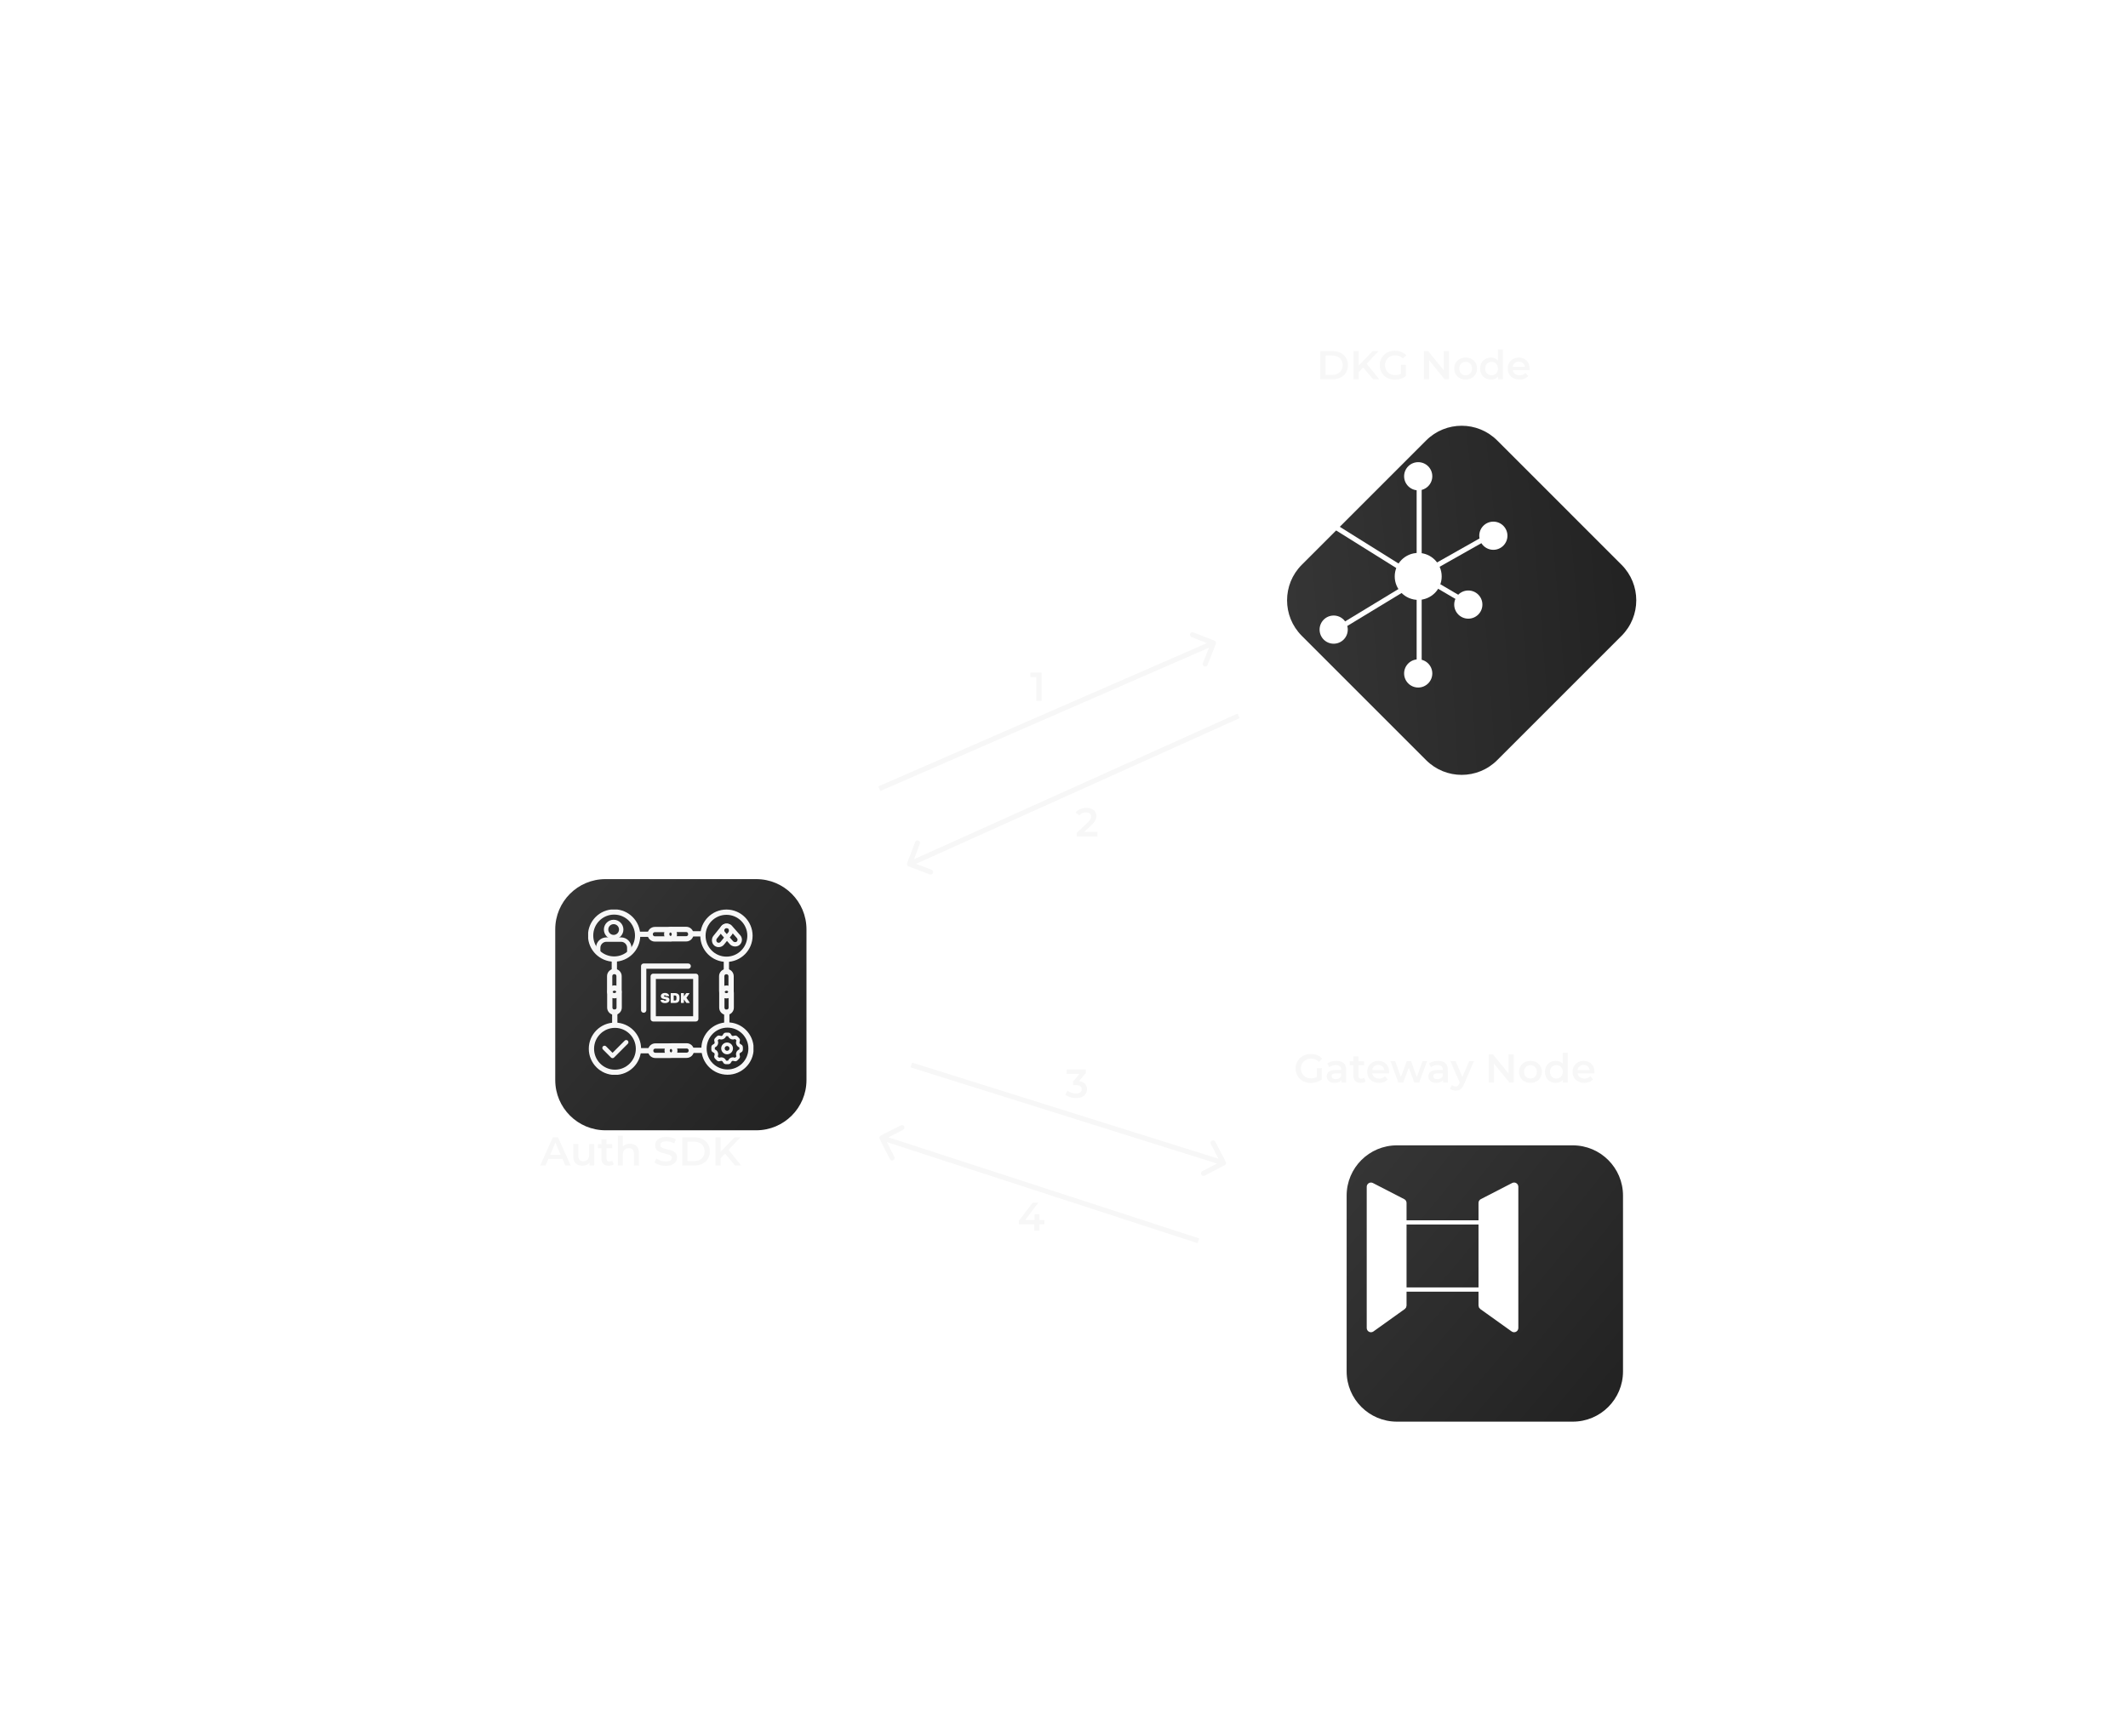 <svg width="847" height="691" viewBox="0 0 847 691" fill="none" xmlns="http://www.w3.org/2000/svg">
<path d="M524.152 428.76C523.432 429.176 522.648 429.336 521.848 429.336C519.48 429.336 517.8 427.672 517.8 425.4C517.8 423.08 519.48 421.464 521.864 421.464C523.064 421.464 524.072 421.864 524.952 422.744L526.264 421.464C525.208 420.264 523.64 419.64 521.768 419.64C518.264 419.64 515.704 422.056 515.704 425.4C515.704 428.744 518.264 431.16 521.736 431.16C523.32 431.16 524.952 430.68 526.12 429.736V425.272H524.152V428.76ZM531.935 422.36C530.559 422.36 529.231 422.712 528.319 423.416L529.103 424.872C529.743 424.344 530.735 424.024 531.695 424.024C533.119 424.024 533.823 424.712 533.823 425.88V426.008H531.615C529.023 426.008 528.063 427.128 528.063 428.552C528.063 430.04 529.295 431.112 531.247 431.112C532.527 431.112 533.455 430.696 533.935 429.96V431H535.823V425.992C535.823 423.528 534.399 422.36 531.935 422.36ZM531.663 429.656C530.639 429.656 530.031 429.192 530.031 428.472C530.031 427.848 530.399 427.336 531.759 427.336H533.823V428.328C533.487 429.208 532.639 429.656 531.663 429.656ZM542.966 429.112C542.662 429.352 542.262 429.464 541.846 429.464C541.078 429.464 540.662 429.016 540.662 428.184V424.12H542.95V422.52H540.662V420.568H538.662V422.52H537.254V424.12H538.662V428.232C538.662 430.12 539.734 431.112 541.606 431.112C542.326 431.112 543.046 430.92 543.526 430.536L542.966 429.112ZM552.922 426.776C552.922 424.104 551.098 422.36 548.602 422.36C546.058 422.36 544.186 424.184 544.186 426.728C544.186 429.272 546.042 431.112 548.906 431.112C550.378 431.112 551.578 430.632 552.346 429.72L551.274 428.488C550.666 429.112 549.914 429.416 548.954 429.416C547.466 429.416 546.426 428.616 546.186 427.368H552.89C552.906 427.176 552.922 426.936 552.922 426.776ZM548.602 423.96C549.914 423.96 550.858 424.808 551.018 426.04H546.17C546.362 424.792 547.306 423.96 548.602 423.96ZM566.239 422.456L563.919 428.792L561.615 422.456H559.935L557.583 428.76L555.327 422.456H553.439L556.575 431H558.495L560.735 425.112L562.943 431H564.863L568.015 422.456H566.239ZM572.389 422.36C571.013 422.36 569.685 422.712 568.773 423.416L569.557 424.872C570.197 424.344 571.189 424.024 572.149 424.024C573.573 424.024 574.277 424.712 574.277 425.88V426.008H572.069C569.477 426.008 568.517 427.128 568.517 428.552C568.517 430.04 569.749 431.112 571.701 431.112C572.981 431.112 573.909 430.696 574.389 429.96V431H576.277V425.992C576.277 423.528 574.853 422.36 572.389 422.36ZM572.117 429.656C571.093 429.656 570.485 429.192 570.485 428.472C570.485 427.848 570.853 427.336 572.213 427.336H574.277V428.328C573.941 429.208 573.093 429.656 572.117 429.656ZM584.767 422.456L582.063 428.776L579.375 422.456H577.295L581.023 431.032L580.879 431.368C580.495 432.216 580.079 432.552 579.375 432.552C578.831 432.552 578.287 432.328 577.903 431.96L577.103 433.432C577.647 433.928 578.543 434.216 579.391 434.216C580.815 434.216 581.903 433.624 582.687 431.688L586.687 422.456H584.767ZM600.439 419.8V427.384L594.263 419.8H592.551V431H594.615V423.416L600.791 431H602.503V419.8H600.439ZM609.152 431.112C611.808 431.112 613.712 429.288 613.712 426.728C613.712 424.168 611.808 422.36 609.152 422.36C606.528 422.36 604.608 424.168 604.608 426.728C604.608 429.288 606.528 431.112 609.152 431.112ZM609.152 429.4C607.712 429.4 606.624 428.36 606.624 426.728C606.624 425.096 607.712 424.056 609.152 424.056C610.608 424.056 611.696 425.096 611.696 426.728C611.696 428.36 610.608 429.4 609.152 429.4ZM621.993 419.128V423.512C621.321 422.728 620.345 422.36 619.241 422.36C616.761 422.36 614.921 424.072 614.921 426.728C614.921 429.384 616.761 431.112 619.241 431.112C620.409 431.112 621.401 430.712 622.073 429.896V431H623.993V419.128H621.993ZM619.481 429.4C618.041 429.4 616.937 428.36 616.937 426.728C616.937 425.096 618.041 424.056 619.481 424.056C620.921 424.056 622.025 425.096 622.025 426.728C622.025 428.36 620.921 429.4 619.481 429.4ZM634.641 426.776C634.641 424.104 632.817 422.36 630.321 422.36C627.777 422.36 625.905 424.184 625.905 426.728C625.905 429.272 627.761 431.112 630.625 431.112C632.097 431.112 633.297 430.632 634.065 429.72L632.993 428.488C632.385 429.112 631.633 429.416 630.673 429.416C629.185 429.416 628.145 428.616 627.905 427.368H634.609C634.625 427.176 634.641 426.936 634.641 426.776ZM630.321 423.96C631.633 423.96 632.577 424.808 632.737 426.04H627.889C628.081 424.792 629.025 423.96 630.321 423.96Z" fill="#F7F7F7"/>
<path d="M525.504 151H530.4C534.032 151 536.512 148.76 536.512 145.4C536.512 142.04 534.032 139.8 530.4 139.8H525.504V151ZM527.584 149.24V141.56H530.304C532.8 141.56 534.416 143.08 534.416 145.4C534.416 147.72 532.8 149.24 530.304 149.24H527.584ZM546.531 151H548.963L543.971 144.808L548.675 139.8H546.339L540.803 145.544V139.8H538.723V151H540.803V148.136L542.579 146.312L546.531 151ZM557.621 148.76C556.901 149.176 556.117 149.336 555.317 149.336C552.949 149.336 551.269 147.672 551.269 145.4C551.269 143.08 552.949 141.464 555.333 141.464C556.533 141.464 557.541 141.864 558.421 142.744L559.733 141.464C558.677 140.264 557.109 139.64 555.237 139.64C551.733 139.64 549.173 142.056 549.173 145.4C549.173 148.744 551.733 151.16 555.205 151.16C556.789 151.16 558.421 150.68 559.589 149.736V145.272H557.621V148.76ZM574.642 139.8V147.384L568.466 139.8H566.754V151H568.818V143.416L574.994 151H576.706V139.8H574.642ZM583.355 151.112C586.011 151.112 587.915 149.288 587.915 146.728C587.915 144.168 586.011 142.36 583.355 142.36C580.731 142.36 578.811 144.168 578.811 146.728C578.811 149.288 580.731 151.112 583.355 151.112ZM583.355 149.4C581.915 149.4 580.827 148.36 580.827 146.728C580.827 145.096 581.915 144.056 583.355 144.056C584.811 144.056 585.899 145.096 585.899 146.728C585.899 148.36 584.811 149.4 583.355 149.4ZM596.196 139.128V143.512C595.524 142.728 594.548 142.36 593.444 142.36C590.964 142.36 589.124 144.072 589.124 146.728C589.124 149.384 590.964 151.112 593.444 151.112C594.612 151.112 595.604 150.712 596.276 149.896V151H598.196V139.128H596.196ZM593.684 149.4C592.244 149.4 591.14 148.36 591.14 146.728C591.14 145.096 592.244 144.056 593.684 144.056C595.124 144.056 596.228 145.096 596.228 146.728C596.228 148.36 595.124 149.4 593.684 149.4ZM608.844 146.776C608.844 144.104 607.02 142.36 604.524 142.36C601.98 142.36 600.108 144.184 600.108 146.728C600.108 149.272 601.964 151.112 604.828 151.112C606.3 151.112 607.5 150.632 608.268 149.72L607.196 148.488C606.588 149.112 605.836 149.416 604.876 149.416C603.388 149.416 602.348 148.616 602.108 147.368H608.812C608.828 147.176 608.844 146.936 608.844 146.776ZM604.524 143.96C605.836 143.96 606.78 144.808 606.94 146.04H602.092C602.284 144.792 603.228 143.96 604.524 143.96Z" fill="#F7F7F7"/>
<g filter="url(#filter0_d_4803_2276)">
<g filter="url(#filter1_d_4803_2276)">
<path d="M519 466C519 454.954 527.954 446 539 446H609C620.046 446 629 454.954 629 466V536C629 547.046 620.046 556 609 556H539C527.954 556 519 547.046 519 536V466Z" fill="url(#paint0_radial_4803_2276)"/>
</g>
</g>
<rect x="-0.846" y="0.846" width="32.427" height="26.74" rx="0.846" transform="matrix(-1 0 0 1 589.374 485.828)" stroke="white" stroke-width="1.692"/>
<path d="M558.998 478.923C558.998 478.607 558.821 478.316 558.539 478.171L546.07 471.746C545.507 471.456 544.837 471.865 544.837 472.498V528.711C544.837 529.399 545.615 529.8 546.175 529.399L558.644 520.477C558.866 520.318 558.998 520.062 558.998 519.789V478.923Z" fill="white" stroke="white" stroke-width="1.692"/>
<path d="M589.33 478.92C589.33 478.603 589.507 478.313 589.789 478.167L602.258 471.742C602.821 471.452 603.491 471.861 603.491 472.494V528.707C603.491 529.395 602.713 529.796 602.153 529.395L589.684 520.473C589.462 520.314 589.33 520.058 589.33 519.785V478.92Z" fill="white" stroke="white" stroke-width="1.692"/>
<g filter="url(#filter2_d_4803_2276)">
<g filter="url(#filter3_d_4803_2276)">
<path d="M501.142 243.142C493.332 235.332 493.332 222.668 501.142 214.858L550.64 165.36C558.45 157.55 571.113 157.55 578.924 165.36L628.421 214.858C636.232 222.668 636.232 235.332 628.421 243.142L578.924 292.64C571.113 300.45 558.45 300.45 550.64 292.64L501.142 243.142Z" fill="url(#paint1_radial_4803_2276)"/>
</g>
</g>
<circle cx="564.483" cy="268.116" r="5.608" fill="white"/>
<circle cx="564.483" cy="229.487" r="9.346" fill="white"/>
<circle cx="564.483" cy="189.608" r="5.608" fill="white"/>
<circle cx="524.608" cy="205.807" r="5.608" fill="white"/>
<circle cx="530.838" cy="250.67" r="5.608" fill="white"/>
<circle cx="584.424" cy="240.701" r="5.608" fill="white"/>
<circle cx="594.393" cy="213.287" r="5.608" fill="white"/>
<line x1="565.616" y1="229.247" x2="586.801" y2="241.709" stroke="white" stroke-width="2"/>
<line x1="564.382" y1="230.964" x2="529.49" y2="252.149" stroke="white" stroke-width="2"/>
<line x1="563.333" y1="229.707" x2="523.456" y2="204.784" stroke="white" stroke-width="2"/>
<line x1="564.617" y1="229.239" x2="593.279" y2="213.039" stroke="white" stroke-width="2"/>
<line x1="564.863" y1="188.984" x2="564.863" y2="266.246" stroke="white" stroke-width="2"/>
<path d="M483.931 256.365C484.133 255.851 483.88 255.271 483.366 255.069L474.988 251.78C474.474 251.578 473.894 251.831 473.692 252.345C473.49 252.859 473.743 253.439 474.257 253.641L481.704 256.565L478.78 264.012C478.578 264.526 478.831 265.106 479.345 265.308C479.859 265.51 480.439 265.257 480.641 264.743L483.931 256.365ZM350.4 314.917L483.4 256.917L482.6 255.083L349.6 313.083L350.4 314.917Z" fill="#F7F7F7"/>
<path d="M487.463 463.886C487.952 463.631 488.142 463.027 487.886 462.537L483.72 454.56C483.464 454.07 482.86 453.88 482.371 454.136C481.881 454.392 481.692 454.996 481.947 455.485L485.651 462.577L478.56 466.28C478.07 466.536 477.88 467.14 478.136 467.629C478.392 468.119 478.996 468.308 479.485 468.053L487.463 463.886ZM362.431 424.954L486.701 463.954L487.299 462.046L363.03 423.046L362.431 424.954Z" fill="#F7F7F7"/>
<path d="M361.065 343.646C360.869 344.162 361.129 344.739 361.646 344.935L370.062 348.124C370.578 348.32 371.155 348.06 371.351 347.544C371.547 347.027 371.287 346.45 370.77 346.254L363.289 343.419L366.124 335.938C366.32 335.422 366.06 334.845 365.544 334.649C365.027 334.453 364.45 334.713 364.254 335.23L361.065 343.646ZM492.589 284.088L361.589 343.088L362.411 344.912L493.411 285.912L492.589 284.088Z" fill="#F7F7F7"/>
<path d="M350.546 452.109C350.054 452.359 349.858 452.961 350.109 453.454L354.191 461.474C354.442 461.967 355.044 462.163 355.536 461.912C356.028 461.662 356.224 461.059 355.974 460.567L352.345 453.438L359.474 449.809C359.967 449.558 360.163 448.956 359.912 448.464C359.662 447.972 359.059 447.776 358.567 448.026L350.546 452.109ZM477.309 493.049L351.309 452.049L350.691 453.951L476.691 494.951L477.309 493.049Z" fill="#F7F7F7"/>
<path d="M410.128 267.8V269.544H412.496V279H414.576V267.8H410.128Z" fill="#F7F7F7"/>
<path d="M428.56 333V331.608L433.008 327.384C433.381 327.032 433.659 326.723 433.84 326.456C434.021 326.189 434.139 325.944 434.192 325.72C434.256 325.485 434.288 325.267 434.288 325.064C434.288 324.552 434.112 324.157 433.76 323.88C433.408 323.592 432.891 323.448 432.208 323.448C431.664 323.448 431.168 323.544 430.72 323.736C430.283 323.928 429.904 324.221 429.584 324.616L428.128 323.496C428.565 322.909 429.152 322.456 429.888 322.136C430.635 321.805 431.467 321.64 432.384 321.64C433.195 321.64 433.899 321.773 434.496 322.04C435.104 322.296 435.568 322.664 435.888 323.144C436.219 323.624 436.384 324.195 436.384 324.856C436.384 325.219 436.336 325.581 436.24 325.944C436.144 326.296 435.963 326.669 435.696 327.064C435.429 327.459 435.04 327.901 434.528 328.392L430.704 332.024L430.272 331.24H436.816V333H428.56Z" fill="#F7F7F7"/>
<path d="M428.224 437.16C427.435 437.16 426.661 437.048 425.904 436.824C425.157 436.589 424.528 436.269 424.016 435.864L424.912 434.248C425.317 434.579 425.808 434.845 426.384 435.048C426.96 435.251 427.563 435.352 428.192 435.352C428.939 435.352 429.52 435.203 429.936 434.904C430.352 434.595 430.56 434.179 430.56 433.656C430.56 433.144 430.368 432.739 429.984 432.44C429.6 432.141 428.981 431.992 428.128 431.992H427.104V430.568L430.304 426.76L430.576 427.544H424.56V425.8H432.192V427.192L428.992 431L427.904 430.36H428.528C429.904 430.36 430.933 430.669 431.616 431.288C432.309 431.896 432.656 432.68 432.656 433.64C432.656 434.269 432.496 434.851 432.176 435.384C431.856 435.917 431.365 436.349 430.704 436.68C430.053 437 429.227 437.16 428.224 437.16Z" fill="#F7F7F7"/>
<path d="M405.544 487.456V486.016L411.064 478.8H413.288L407.848 486.016L406.808 485.696H415.688V487.456H405.544ZM411.688 490V487.456L411.752 485.696V483.44H413.704V490H411.688Z" fill="#F7F7F7"/>
<g filter="url(#filter4_d_4803_2276)">
<g filter="url(#filter5_d_4803_2276)">
<path d="M204 360C204 348.954 212.954 340 224 340H284C295.046 340 304 348.954 304 360V420C304 431.046 295.046 440 284 440H224C212.954 440 204 431.046 204 420V360Z" fill="url(#paint2_radial_4803_2276)"/>
</g>
<g clip-path="url(#clip0_4803_2276)">
<path d="M231.436 376.83C236.604 376.83 240.794 372.632 240.794 367.454C240.794 362.276 236.604 358.078 231.436 358.078C226.268 358.078 222.078 362.276 222.078 367.454C222.078 372.632 226.268 376.83 231.436 376.83Z" stroke="#F7F7F7" stroke-width="2.1" stroke-miterlimit="10"/>
<path d="M276.147 376.916C281.315 376.916 285.504 372.718 285.504 367.54C285.504 362.362 281.315 358.164 276.147 358.164C270.979 358.164 266.789 362.362 266.789 367.54C266.789 372.718 270.979 376.916 276.147 376.916Z" stroke="#F7F7F7" stroke-width="2.1" stroke-miterlimit="10"/>
<path d="M231.248 368.086C232.91 368.086 234.258 366.736 234.258 365.07C234.258 363.405 232.91 362.055 231.248 362.055C229.586 362.055 228.238 363.405 228.238 365.07C228.238 366.736 229.586 368.086 231.248 368.086Z" stroke="#F7F7F7" stroke-width="1.75" stroke-miterlimit="10"/>
<path d="M225.094 374.392V372.358C225.094 370.545 226.558 369.078 228.367 369.078H234.198C236.007 369.078 237.471 370.545 237.471 372.358V374.659" stroke="#F7F7F7" stroke-width="1.75" stroke-miterlimit="10"/>
<rect x="0.131" y="1.231" width="3.714" height="8.722" rx="1.857" transform="matrix(0.778 0.628 -0.628 0.778 276.587 361.808)" stroke="#F7F7F7" stroke-width="1.75"/>
<rect x="-1.235" y="-0.078" width="3.714" height="8.722" rx="1.857" transform="matrix(-0.75 0.661 -0.661 -0.75 281.221 370.062)" stroke="#F7F7F7" stroke-width="1.75"/>
<path d="M276.569 421.834C281.737 421.834 285.926 417.636 285.926 412.458C285.926 407.28 281.737 403.082 276.569 403.082C271.401 403.082 267.211 407.28 267.211 412.458C267.211 417.636 271.401 421.834 276.569 421.834Z" stroke="#F7F7F7" stroke-width="2.1" stroke-miterlimit="10"/>
<path d="M231.764 421.923C236.932 421.923 241.122 417.726 241.122 412.548C241.122 407.37 236.932 403.172 231.764 403.172C226.596 403.172 222.406 407.37 222.406 412.548C222.406 417.726 226.596 421.923 231.764 421.923Z" stroke="#F7F7F7" stroke-width="2.1" stroke-miterlimit="10"/>
<path d="M282.001 412.401C282.001 412.23 281.993 412.059 281.977 411.89C281.955 411.644 281.782 411.442 281.549 411.359V411.359C280.792 411.089 280.434 410.223 280.778 409.497V409.497C280.885 409.273 280.863 409.007 280.704 408.817C280.486 408.556 280.246 408.315 279.985 408.097C279.794 407.938 279.528 407.917 279.304 408.023V408.023C278.578 408.368 277.713 408.009 277.443 407.252V407.252C277.36 407.02 277.158 406.847 276.912 406.824C276.572 406.793 276.23 406.793 275.89 406.824C275.644 406.847 275.442 407.02 275.359 407.252V407.252C275.089 408.009 274.223 408.368 273.497 408.023V408.023C273.273 407.917 273.007 407.938 272.817 408.097C272.556 408.315 272.315 408.556 272.097 408.817C271.938 409.007 271.917 409.273 272.023 409.497V409.497C272.368 410.223 272.009 411.089 271.252 411.359V411.359C271.02 411.442 270.847 411.644 270.824 411.89C270.793 412.23 270.793 412.572 270.824 412.912C270.847 413.158 271.02 413.36 271.252 413.443V413.443C272.009 413.713 272.368 414.578 272.023 415.304V415.304C271.917 415.528 271.938 415.794 272.097 415.985C272.315 416.246 272.556 416.486 272.817 416.704C273.007 416.863 273.273 416.885 273.497 416.778V416.778C274.223 416.434 275.089 416.792 275.359 417.549V417.549C275.442 417.782 275.644 417.954 275.89 417.977C276.23 418.009 276.572 418.009 276.912 417.977C277.158 417.954 277.36 417.782 277.443 417.549V417.549C277.713 416.792 278.578 416.434 279.304 416.778V416.778C279.528 416.885 279.794 416.863 279.985 416.704C280.246 416.486 280.486 416.246 280.704 415.985C280.863 415.794 280.885 415.528 280.778 415.304V415.304C280.434 414.578 280.792 413.713 281.549 413.443V413.443C281.782 413.36 281.955 413.158 281.977 412.912C281.993 412.742 282.001 412.572 282.001 412.401Z" stroke="#F7F7F7" stroke-width="1.4"/>
<path d="M276.401 414.048C277.311 414.048 278.048 413.311 278.048 412.401C278.048 411.491 277.311 410.754 276.401 410.754C275.491 410.754 274.754 411.491 274.754 412.401C274.754 413.311 275.491 414.048 276.401 414.048Z" stroke="#F7F7F7" stroke-width="1.4"/>
<path d="M227.617 412.21L230.803 415.402L236.253 409.941" stroke="#F7F7F7" stroke-width="1.75" stroke-linecap="round" stroke-linejoin="round"/>
<path d="M255.602 413.312V413.309C255.602 412.275 254.765 411.438 253.734 411.438H247.838C246.807 411.438 245.971 412.275 245.971 413.309V413.312C245.971 414.345 246.807 415.183 247.838 415.183H253.734C254.765 415.183 255.602 414.345 255.602 413.312Z" stroke="#F7F7F7" stroke-width="2.1" stroke-linecap="round" stroke-linejoin="round"/>
<path d="M262.176 413.265V413.262C262.176 412.228 261.34 411.391 260.308 411.391H254.412C253.381 411.391 252.545 412.228 252.545 413.262V413.265C252.545 414.299 253.381 415.136 254.412 415.136H260.308C261.34 415.136 262.176 414.299 262.176 413.265Z" stroke="#F7F7F7" stroke-width="2.1" stroke-linecap="round" stroke-linejoin="round"/>
<path d="M241.367 413.32H245.864" stroke="#F7F7F7" stroke-width="2.1" stroke-linecap="round" stroke-linejoin="round"/>
<path d="M262.176 413.156H266.643" stroke="#F7F7F7" stroke-width="2.1" stroke-linecap="round" stroke-linejoin="round"/>
<path d="M255.418 366.953V366.949C255.418 365.916 254.582 365.078 253.55 365.078H247.655C246.623 365.078 245.787 365.916 245.787 366.949V366.953C245.787 367.986 246.623 368.824 247.655 368.824H253.55C254.582 368.824 255.418 367.986 255.418 366.953Z" stroke="#F7F7F7" stroke-width="2.1" stroke-linecap="round" stroke-linejoin="round"/>
<path d="M261.996 366.902V366.899C261.996 365.865 261.16 365.027 260.128 365.027H254.233C253.201 365.027 252.365 365.865 252.365 366.899V366.902C252.365 367.935 253.201 368.773 254.233 368.773H260.128C261.16 368.773 261.996 367.935 261.996 366.902Z" stroke="#F7F7F7" stroke-width="2.1" stroke-linecap="round" stroke-linejoin="round"/>
<path d="M241.184 366.957H245.68" stroke="#F7F7F7" stroke-width="2.1" stroke-linecap="round" stroke-linejoin="round"/>
<path d="M261.992 366.793H266.46" stroke="#F7F7F7" stroke-width="2.1" stroke-linecap="round" stroke-linejoin="round"/>
<path d="M231.531 391.418H231.535C232.566 391.418 233.402 390.58 233.402 389.547V383.64C233.402 382.606 232.566 381.768 231.535 381.768H231.531C230.5 381.768 229.664 382.606 229.664 383.64V389.547C229.664 390.58 230.5 391.418 231.531 391.418Z" stroke="#F7F7F7" stroke-width="2.1" stroke-linecap="round" stroke-linejoin="round"/>
<path d="M231.578 398.008H231.582C232.613 398.008 233.449 397.17 233.449 396.137V390.229C233.449 389.196 232.613 388.358 231.582 388.358H231.578C230.547 388.358 229.711 389.196 229.711 390.229V396.137C229.711 397.17 230.547 398.008 231.578 398.008Z" stroke="#F7F7F7" stroke-width="2.1" stroke-linecap="round" stroke-linejoin="round"/>
<path d="M231.52 377.156V381.662" stroke="#F7F7F7" stroke-width="2.1" stroke-linecap="round" stroke-linejoin="round"/>
<path d="M231.691 398.004V402.48" stroke="#F7F7F7" stroke-width="2.1" stroke-linecap="round" stroke-linejoin="round"/>
<path d="M276.125 391.445H276.128C277.16 391.445 277.996 390.608 277.996 389.574V383.667C277.996 382.633 277.16 381.796 276.128 381.796H276.125C275.094 381.796 274.258 382.633 274.258 383.667V389.574C274.258 390.608 275.094 391.445 276.125 391.445Z" stroke="#F7F7F7" stroke-width="2.1" stroke-linecap="round" stroke-linejoin="round"/>
<path d="M276.176 398.039H276.179C277.211 398.039 278.047 397.201 278.047 396.168V390.261C278.047 389.227 277.211 388.389 276.179 388.389H276.176C275.145 388.389 274.308 389.227 274.308 390.261V396.168C274.308 397.201 275.145 398.039 276.176 398.039Z" stroke="#F7F7F7" stroke-width="2.1" stroke-linecap="round" stroke-linejoin="round"/>
<path d="M276.117 377.184V381.689" stroke="#F7F7F7" stroke-width="2.1" stroke-linecap="round" stroke-linejoin="round"/>
<path d="M276.281 398.035V402.511" stroke="#F7F7F7" stroke-width="2.1" stroke-linecap="round" stroke-linejoin="round"/>
<path d="M263.939 383.699H247V400.638H263.939V383.699Z" stroke="#F7F7F7" stroke-width="2.1" stroke-linecap="round" stroke-linejoin="round"/>
<path d="M260.92 379.648H243.203V397.145" stroke="#F7F7F7" stroke-width="2.1" stroke-linecap="round" stroke-linejoin="round"/>
<path d="M251.699 394.357C251.307 394.357 250.981 394.303 250.719 394.194C250.462 394.082 250.267 393.939 250.137 393.763C250.01 393.584 249.943 393.395 249.935 393.198C249.935 393.164 249.946 393.136 249.969 393.114C249.991 393.091 250.019 393.08 250.053 393.08H250.943C250.995 393.08 251.037 393.089 251.066 393.108C251.096 393.123 251.128 393.145 251.162 393.175C251.195 393.216 251.234 393.255 251.279 393.293C251.324 393.326 251.382 393.354 251.453 393.377C251.524 393.395 251.606 393.405 251.699 393.405C251.871 393.405 252.003 393.382 252.097 393.338C252.19 393.289 252.237 393.224 252.237 393.142C252.237 393.078 252.211 393.026 252.158 392.985C252.11 392.944 252.026 392.906 251.906 392.873C251.787 392.839 251.625 392.804 251.419 392.766C251.132 392.718 250.883 392.647 250.674 392.554C250.465 392.457 250.305 392.328 250.193 392.167C250.085 392.003 250.03 391.801 250.03 391.562C250.03 391.32 250.098 391.105 250.232 390.918C250.37 390.732 250.561 390.586 250.803 390.482C251.05 390.377 251.335 390.325 251.66 390.325C251.929 390.325 252.166 390.36 252.371 390.431C252.58 390.502 252.756 390.595 252.898 390.711C253.039 390.823 253.148 390.945 253.222 391.075C253.297 391.206 253.336 391.331 253.34 391.45C253.34 391.484 253.327 391.514 253.301 391.54C253.278 391.562 253.252 391.574 253.222 391.574H252.287C252.242 391.574 252.203 391.566 252.17 391.551C252.14 391.536 252.112 391.512 252.086 391.478C252.067 391.426 252.02 391.379 251.946 391.338C251.871 391.297 251.776 391.277 251.66 391.277C251.533 391.277 251.436 391.299 251.369 391.344C251.302 391.385 251.268 391.447 251.268 391.529C251.268 391.585 251.289 391.633 251.33 391.674C251.371 391.715 251.443 391.753 251.548 391.786C251.653 391.816 251.798 391.85 251.985 391.887C252.339 391.939 252.625 392.014 252.842 392.111C253.062 392.208 253.222 392.335 253.323 392.492C253.424 392.649 253.474 392.845 253.474 393.08C253.474 393.345 253.398 393.573 253.245 393.763C253.092 393.954 252.881 394.101 252.612 394.206C252.347 394.306 252.043 394.357 251.699 394.357ZM254.1 394.301C254.062 394.301 254.029 394.288 253.999 394.262C253.969 394.232 253.954 394.196 253.954 394.155V390.526C253.954 390.485 253.969 390.452 253.999 390.426C254.029 390.396 254.062 390.381 254.1 390.381H255.634C255.996 390.381 256.31 390.441 256.575 390.56C256.84 390.676 257.049 390.847 257.202 391.075C257.355 391.303 257.437 391.583 257.449 391.915C257.456 392.076 257.46 392.218 257.46 392.341C257.46 392.464 257.456 392.604 257.449 392.761C257.434 393.112 257.353 393.401 257.208 393.629C257.066 393.857 256.864 394.026 256.603 394.138C256.342 394.247 256.028 394.301 255.662 394.301H254.1ZM255.158 393.349H255.634C255.757 393.349 255.862 393.328 255.948 393.287C256.034 393.246 256.101 393.183 256.149 393.097C256.198 393.007 256.224 392.893 256.228 392.755C256.232 392.647 256.233 392.55 256.233 392.464C256.237 392.378 256.237 392.292 256.233 392.206C256.233 392.121 256.232 392.025 256.228 391.921C256.22 391.715 256.161 391.566 256.049 391.473C255.94 391.379 255.793 391.333 255.606 391.333H255.158V393.349ZM258.174 394.301C258.137 394.301 258.103 394.288 258.073 394.262C258.043 394.232 258.028 394.196 258.028 394.155V390.526C258.028 390.485 258.043 390.452 258.073 390.426C258.103 390.396 258.137 390.381 258.174 390.381H259.064C259.106 390.381 259.139 390.396 259.165 390.426C259.195 390.452 259.21 390.485 259.21 390.526V391.702L260.044 390.498C260.063 390.472 260.089 390.446 260.123 390.42C260.156 390.394 260.203 390.381 260.263 390.381H261.288C261.321 390.381 261.349 390.394 261.372 390.42C261.398 390.442 261.411 390.47 261.411 390.504C261.411 390.526 261.403 390.547 261.388 390.566L260.212 392.257L261.489 394.116C261.504 394.131 261.512 394.151 261.512 394.178C261.512 394.211 261.499 394.241 261.472 394.267C261.45 394.29 261.422 394.301 261.388 394.301H260.33C260.259 394.301 260.205 394.284 260.168 394.25C260.134 394.217 260.114 394.193 260.106 394.178L259.21 392.878V394.155C259.21 394.196 259.195 394.232 259.165 394.262C259.139 394.288 259.106 394.301 259.064 394.301H258.174Z" fill="#F7F7F7"/>
</g>
</g>
<path d="M215.014 464L220.054 452.8H222.102L227.158 464H224.982L220.646 453.904H221.478L217.158 464H215.014ZM217.334 461.408L217.894 459.776H223.942L224.502 461.408H217.334ZM231.85 464.112C231.125 464.112 230.485 463.979 229.93 463.712C229.375 463.435 228.943 463.019 228.634 462.464C228.325 461.899 228.17 461.189 228.17 460.336V455.456H230.17V460.064C230.17 460.832 230.341 461.408 230.682 461.792C231.034 462.165 231.53 462.352 232.17 462.352C232.639 462.352 233.045 462.256 233.386 462.064C233.738 461.872 234.01 461.584 234.202 461.2C234.405 460.816 234.506 460.341 234.506 459.776V455.456H236.506V464H234.602V461.696L234.938 462.4C234.65 462.955 234.229 463.381 233.674 463.68C233.119 463.968 232.511 464.112 231.85 464.112ZM242.341 464.112C241.402 464.112 240.677 463.872 240.164 463.392C239.653 462.901 239.397 462.181 239.397 461.232V453.568H241.397V461.184C241.397 461.589 241.498 461.904 241.701 462.128C241.914 462.352 242.207 462.464 242.581 462.464C243.029 462.464 243.402 462.347 243.701 462.112L244.261 463.536C244.026 463.728 243.738 463.872 243.397 463.968C243.055 464.064 242.703 464.112 242.341 464.112ZM237.989 457.12V455.52H243.685V457.12H237.989ZM250.754 455.36C251.436 455.36 252.044 455.493 252.578 455.76C253.122 456.027 253.548 456.437 253.858 456.992C254.167 457.536 254.322 458.24 254.322 459.104V464H252.322V459.36C252.322 458.603 252.14 458.037 251.778 457.664C251.426 457.291 250.93 457.104 250.29 457.104C249.82 457.104 249.404 457.2 249.042 457.392C248.679 457.584 248.396 457.872 248.194 458.256C248.002 458.629 247.906 459.104 247.906 459.68V464H245.906V452.128H247.906V457.76L247.474 457.056C247.772 456.512 248.204 456.096 248.77 455.808C249.346 455.509 250.007 455.36 250.754 455.36ZM264.945 464.16C264.07 464.16 263.233 464.037 262.433 463.792C261.633 463.536 260.998 463.211 260.529 462.816L261.249 461.2C261.697 461.552 262.251 461.845 262.913 462.08C263.574 462.315 264.251 462.432 264.945 462.432C265.531 462.432 266.006 462.368 266.369 462.24C266.731 462.112 266.998 461.941 267.169 461.728C267.339 461.504 267.425 461.253 267.425 460.976C267.425 460.635 267.302 460.363 267.057 460.16C266.811 459.947 266.491 459.781 266.097 459.664C265.713 459.536 265.281 459.419 264.801 459.312C264.331 459.205 263.857 459.083 263.377 458.944C262.907 458.795 262.475 458.608 262.081 458.384C261.697 458.149 261.382 457.84 261.137 457.456C260.891 457.072 260.769 456.581 260.769 455.984C260.769 455.376 260.929 454.821 261.249 454.32C261.579 453.808 262.075 453.403 262.737 453.104C263.409 452.795 264.257 452.64 265.281 452.64C265.953 452.64 266.619 452.725 267.281 452.896C267.942 453.067 268.518 453.312 269.009 453.632L268.353 455.248C267.851 454.949 267.334 454.731 266.801 454.592C266.267 454.443 265.755 454.368 265.265 454.368C264.689 454.368 264.219 454.437 263.857 454.576C263.505 454.715 263.243 454.896 263.073 455.12C262.913 455.344 262.833 455.6 262.833 455.888C262.833 456.229 262.95 456.507 263.185 456.72C263.43 456.923 263.745 457.083 264.129 457.2C264.523 457.317 264.961 457.435 265.441 457.552C265.921 457.659 266.395 457.781 266.865 457.92C267.345 458.059 267.777 458.24 268.161 458.464C268.555 458.688 268.87 458.992 269.105 459.376C269.35 459.76 269.473 460.245 269.473 460.832C269.473 461.429 269.307 461.984 268.977 462.496C268.657 462.997 268.161 463.403 267.489 463.712C266.817 464.011 265.969 464.16 264.945 464.16ZM271.535 464V452.8H276.431C277.647 452.8 278.714 453.035 279.631 453.504C280.549 453.973 281.263 454.624 281.775 455.456C282.287 456.288 282.543 457.269 282.543 458.4C282.543 459.52 282.287 460.501 281.775 461.344C281.263 462.176 280.549 462.827 279.631 463.296C278.714 463.765 277.647 464 276.431 464H271.535ZM273.615 462.24H276.335C277.178 462.24 277.903 462.08 278.511 461.76C279.13 461.44 279.605 460.992 279.935 460.416C280.277 459.84 280.447 459.168 280.447 458.4C280.447 457.621 280.277 456.949 279.935 456.384C279.605 455.808 279.13 455.36 278.511 455.04C277.903 454.72 277.178 454.56 276.335 454.56H273.615V462.24ZM286.61 461.36L286.498 458.896L292.37 452.8H294.706L289.826 457.984L288.674 459.248L286.61 461.36ZM284.754 464V452.8H286.834V464H284.754ZM292.562 464L288.274 458.896L289.65 457.376L294.994 464H292.562Z" fill="#F7F7F7"/>
<defs>
<filter id="filter0_d_4803_2276" x="515" y="434" width="144" height="144" filterUnits="userSpaceOnUse" color-interpolation-filters="sRGB">
<feFlood flood-opacity="0" result="BackgroundImageFix"/>
<feColorMatrix in="SourceAlpha" type="matrix" values="0 0 0 0 0 0 0 0 0 0 0 0 0 0 0 0 0 0 127 0" result="hardAlpha"/>
<feOffset dx="13" dy="5"/>
<feGaussianBlur stdDeviation="8.5"/>
<feColorMatrix type="matrix" values="0 0 0 0 0 0 0 0 0 0 0 0 0 0 0 0 0 0 0.15 0"/>
<feBlend mode="normal" in2="BackgroundImageFix" result="effect1_dropShadow_4803_2276"/>
<feBlend mode="normal" in="SourceGraphic" in2="effect1_dropShadow_4803_2276" result="shape"/>
</filter>
<filter id="filter1_d_4803_2276" x="519" y="446" width="118" height="119" filterUnits="userSpaceOnUse" color-interpolation-filters="sRGB">
<feFlood flood-opacity="0" result="BackgroundImageFix"/>
<feColorMatrix in="SourceAlpha" type="matrix" values="0 0 0 0 0 0 0 0 0 0 0 0 0 0 0 0 0 0 127 0" result="hardAlpha"/>
<feOffset dx="4" dy="5"/>
<feGaussianBlur stdDeviation="2"/>
<feColorMatrix type="matrix" values="0 0 0 0 0 0 0 0 0 0 0 0 0 0 0 0 0 0 0.25 0"/>
<feBlend mode="normal" in2="BackgroundImageFix" result="effect1_dropShadow_4803_2276"/>
<feBlend mode="normal" in="SourceGraphic" in2="effect1_dropShadow_4803_2276" result="shape"/>
</filter>
<filter id="filter2_d_4803_2276" x="491.285" y="147.504" width="172.992" height="172.992" filterUnits="userSpaceOnUse" color-interpolation-filters="sRGB">
<feFlood flood-opacity="0" result="BackgroundImageFix"/>
<feColorMatrix in="SourceAlpha" type="matrix" values="0 0 0 0 0 0 0 0 0 0 0 0 0 0 0 0 0 0 127 0" result="hardAlpha"/>
<feOffset dx="13" dy="5"/>
<feGaussianBlur stdDeviation="8.5"/>
<feColorMatrix type="matrix" values="0 0 0 0 0 0 0 0 0 0 0 0 0 0 0 0 0 0 0.15 0"/>
<feBlend mode="normal" in2="BackgroundImageFix" result="effect1_dropShadow_4803_2276"/>
<feBlend mode="normal" in="SourceGraphic" in2="effect1_dropShadow_4803_2276" result="shape"/>
</filter>
<filter id="filter3_d_4803_2276" x="495.285" y="159.504" width="146.992" height="147.992" filterUnits="userSpaceOnUse" color-interpolation-filters="sRGB">
<feFlood flood-opacity="0" result="BackgroundImageFix"/>
<feColorMatrix in="SourceAlpha" type="matrix" values="0 0 0 0 0 0 0 0 0 0 0 0 0 0 0 0 0 0 127 0" result="hardAlpha"/>
<feOffset dx="4" dy="5"/>
<feGaussianBlur stdDeviation="2"/>
<feColorMatrix type="matrix" values="0 0 0 0 0 0 0 0 0 0 0 0 0 0 0 0 0 0 0.25 0"/>
<feBlend mode="normal" in2="BackgroundImageFix" result="effect1_dropShadow_4803_2276"/>
<feBlend mode="normal" in="SourceGraphic" in2="effect1_dropShadow_4803_2276" result="shape"/>
</filter>
<filter id="filter4_d_4803_2276" x="200" y="328" width="134" height="134" filterUnits="userSpaceOnUse" color-interpolation-filters="sRGB">
<feFlood flood-opacity="0" result="BackgroundImageFix"/>
<feColorMatrix in="SourceAlpha" type="matrix" values="0 0 0 0 0 0 0 0 0 0 0 0 0 0 0 0 0 0 127 0" result="hardAlpha"/>
<feOffset dx="13" dy="5"/>
<feGaussianBlur stdDeviation="8.5"/>
<feColorMatrix type="matrix" values="0 0 0 0 0 0 0 0 0 0 0 0 0 0 0 0 0 0 0.15 0"/>
<feBlend mode="normal" in2="BackgroundImageFix" result="effect1_dropShadow_4803_2276"/>
<feBlend mode="normal" in="SourceGraphic" in2="effect1_dropShadow_4803_2276" result="shape"/>
</filter>
<filter id="filter5_d_4803_2276" x="204" y="340" width="108" height="109" filterUnits="userSpaceOnUse" color-interpolation-filters="sRGB">
<feFlood flood-opacity="0" result="BackgroundImageFix"/>
<feColorMatrix in="SourceAlpha" type="matrix" values="0 0 0 0 0 0 0 0 0 0 0 0 0 0 0 0 0 0 127 0" result="hardAlpha"/>
<feOffset dx="4" dy="5"/>
<feGaussianBlur stdDeviation="2"/>
<feColorMatrix type="matrix" values="0 0 0 0 0 0 0 0 0 0 0 0 0 0 0 0 0 0 0.25 0"/>
<feBlend mode="normal" in2="BackgroundImageFix" result="effect1_dropShadow_4803_2276"/>
<feBlend mode="normal" in="SourceGraphic" in2="effect1_dropShadow_4803_2276" result="shape"/>
</filter>
<radialGradient id="paint0_radial_4803_2276" cx="0" cy="0" r="1" gradientUnits="userSpaceOnUse" gradientTransform="translate(493.053 431.806) rotate(40.012) scale(193.164 864.283)">
<stop stop-color="#3A3A3A"/>
<stop offset="1" stop-color="#202020"/>
</radialGradient>
<radialGradient id="paint1_radial_4803_2276" cx="0" cy="0" r="1" gradientUnits="userSpaceOnUse" gradientTransform="translate(458.617 237.311) rotate(-4.988) scale(193.164 864.283)">
<stop stop-color="#3A3A3A"/>
<stop offset="1" stop-color="#202020"/>
</radialGradient>
<radialGradient id="paint2_radial_4803_2276" cx="0" cy="0" r="1" gradientUnits="userSpaceOnUse" gradientTransform="translate(180.412 327.097) rotate(40.012) scale(175.603 785.712)">
<stop stop-color="#3A3A3A"/>
<stop offset="1" stop-color="#202020"/>
</radialGradient>
<clipPath id="clip0_4803_2276">
<rect width="65.8" height="65.8" fill="white" transform="translate(221.102 357.102)"/>
</clipPath>
</defs>
</svg>
